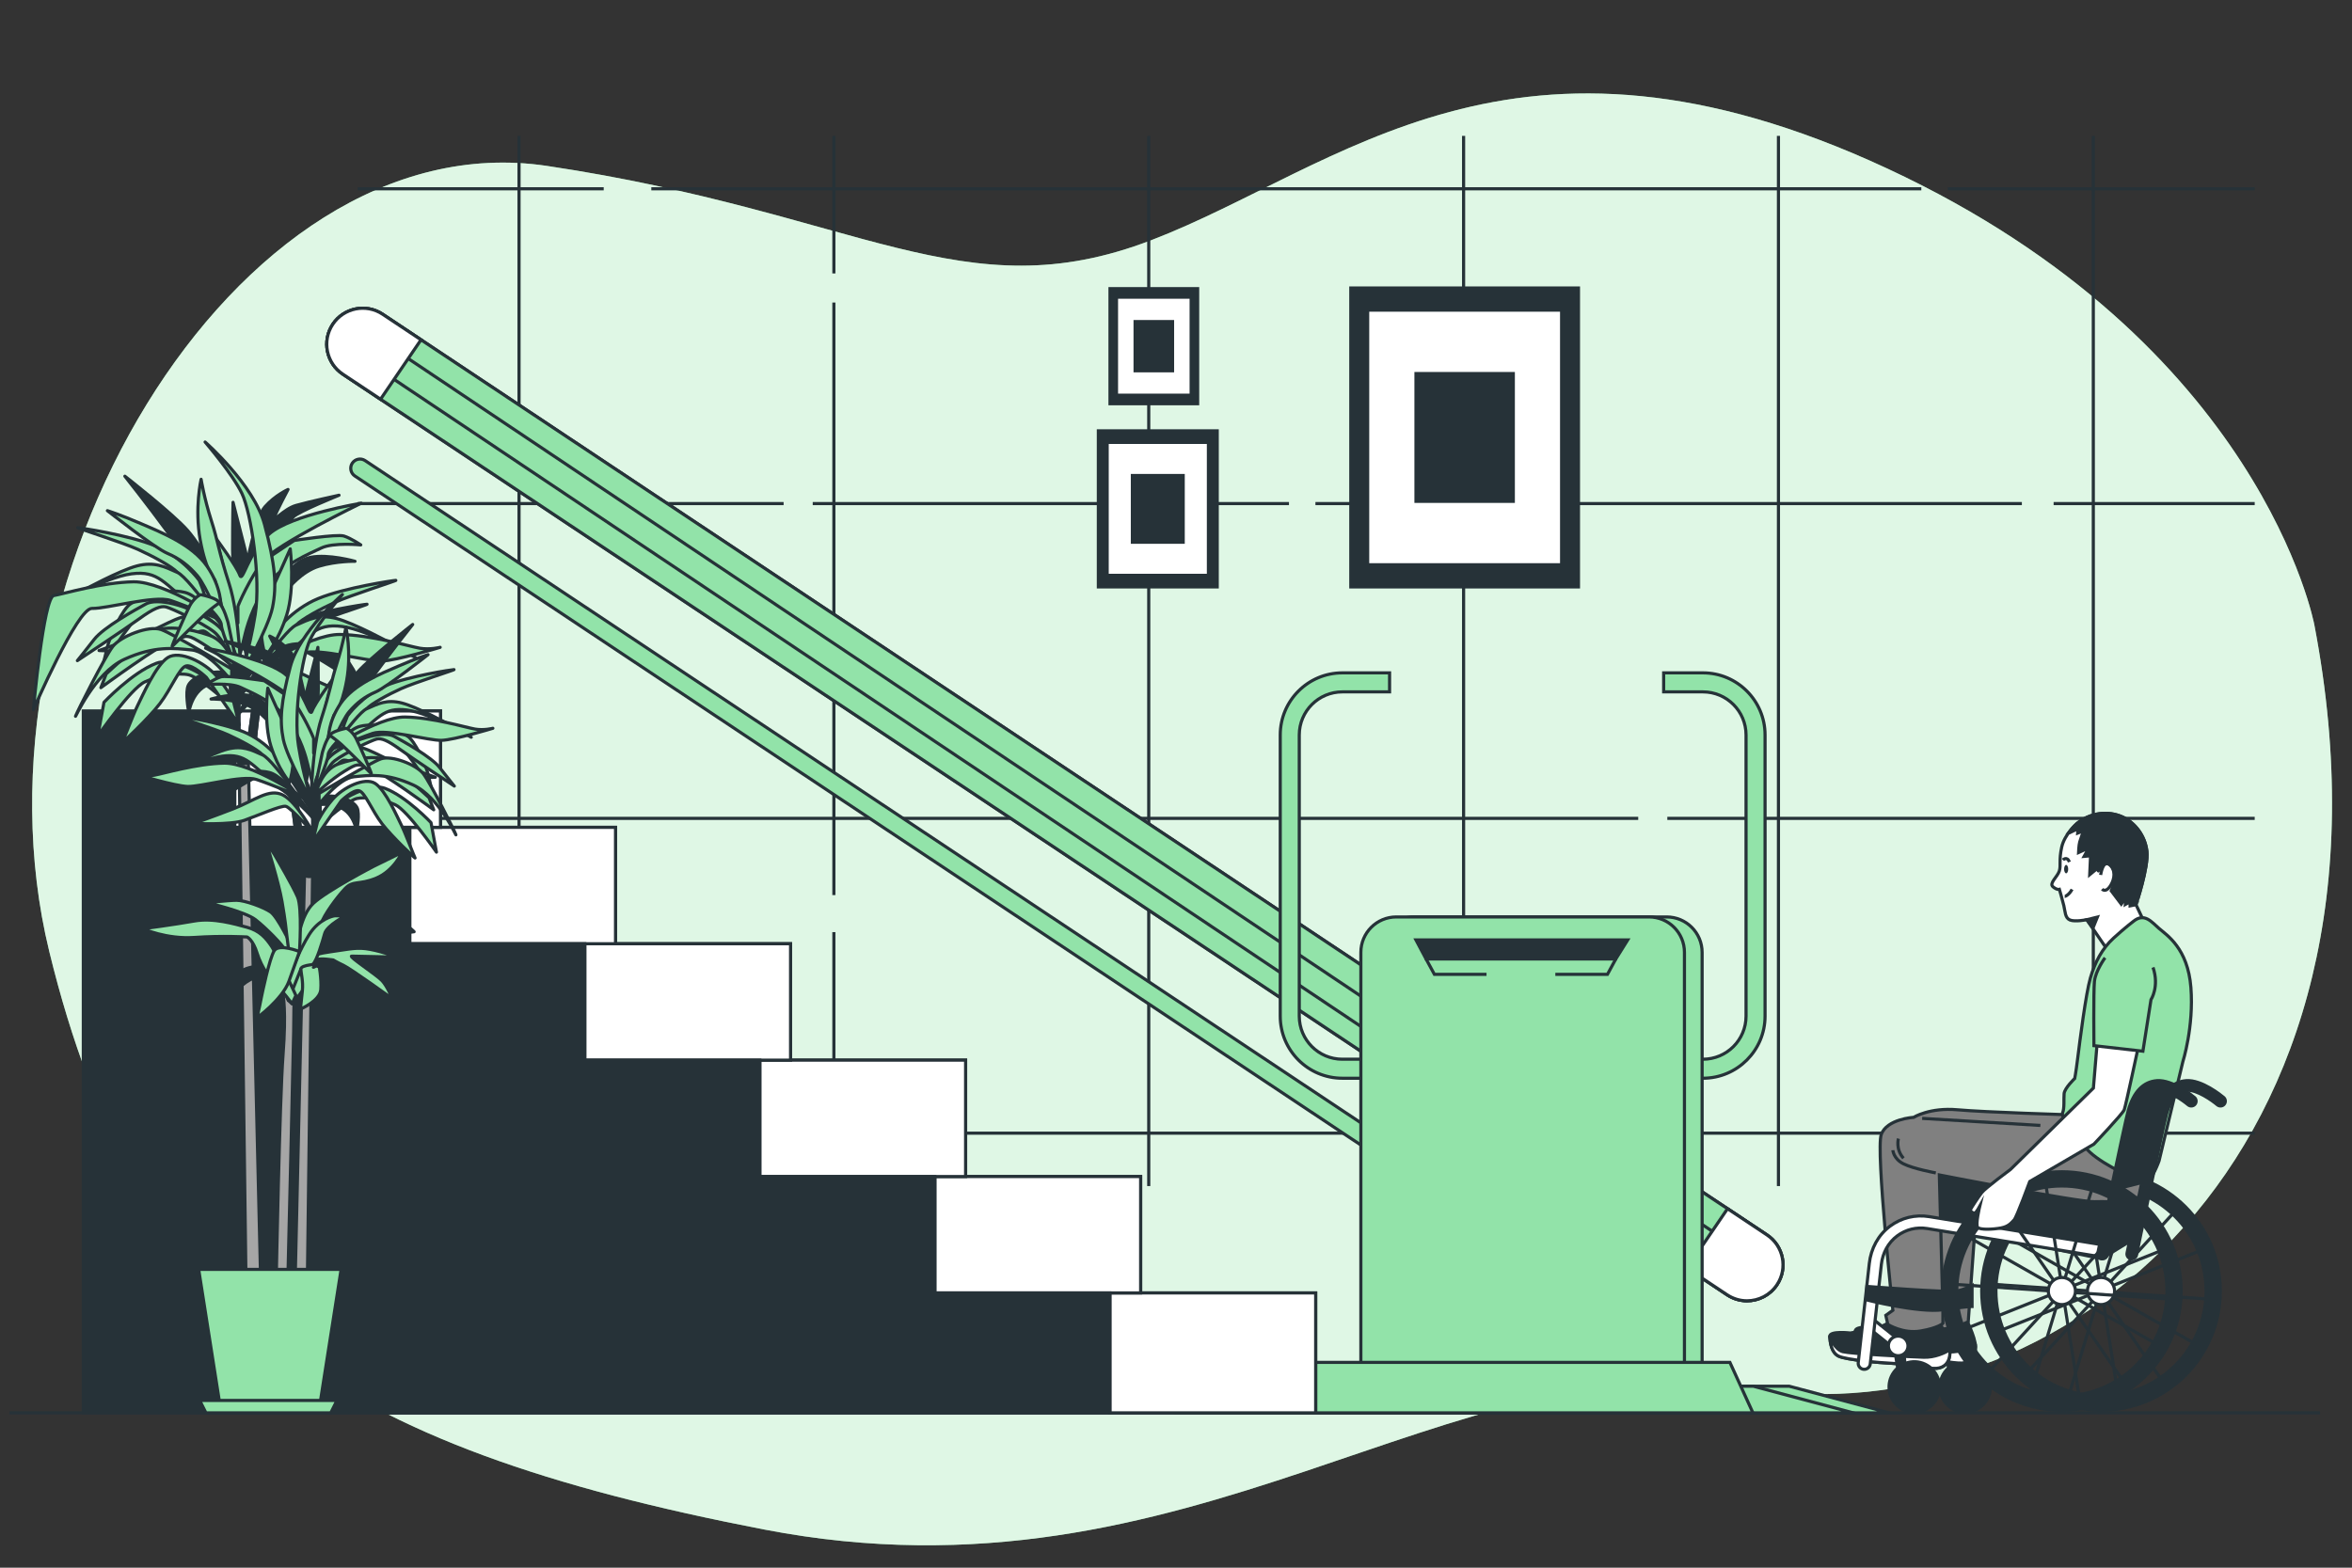 <?xml version="1.0" encoding="utf-8"?>
<!-- Generator: Adobe Illustrator 27.5.0, SVG Export Plug-In . SVG Version: 6.00 Build 0)  -->
<svg version="1.1" xmlns="http://www.w3.org/2000/svg" xmlns:xlink="http://www.w3.org/1999/xlink" x="0px" y="0px"
	 viewBox="0 0 750 500" style="enable-background:new 0 0 750 500;" xml:space="preserve">
<rect x="0" y="0" width="750" height="500" fill="#333333" stroke="none"/>
<g id="Background_Simple">
	<g>
		<path style="fill:#92E3A9;" d="M738.003,199.349c0,0-16.701-89.982-136.109-145.56C482.486-1.788,427.195,53.518,367.163,76.59
			c-60.032,23.073-92.598-8.686-192.801-23.683C74.159,37.91-12.683,186.999,15.708,303.446
			c28.391,116.448,91.017,157.91,227.961,184.375c136.944,26.465,217.941-60.87,314.804-44.991
			C655.335,458.71,770.568,369.61,738.003,199.349z"/>
		<path style="opacity:0.7;fill:#FFFFFF;" d="M738.003,199.349c0,0-16.701-89.982-136.109-145.56
			C482.486-1.788,427.195,53.518,367.163,76.59c-60.032,23.073-92.598-8.686-192.801-23.683
			C74.159,37.91-12.683,186.999,15.708,303.446c28.391,116.448,91.017,157.91,227.961,184.375
			c136.944,26.465,217.941-60.87,314.804-44.991C655.335,458.71,770.568,369.61,738.003,199.349z"/>
	</g>
</g>
<g id="Floor">
	<line style="fill:none;stroke:#263238;stroke-miterlimit:10;" x1="3.023" y1="450.618" x2="739.824" y2="450.618"/>
</g>
<g id="Wall">
	<g>
		<g>
			<line style="fill:none;stroke:#263238;stroke-miterlimit:10;" x1="165.508" y1="43.338" x2="165.508" y2="378.286"/>
			<line style="fill:none;stroke:#263238;stroke-miterlimit:10;" x1="265.909" y1="297.291" x2="265.909" y2="378.286"/>
			<line style="fill:none;stroke:#263238;stroke-miterlimit:10;" x1="265.909" y1="96.491" x2="265.909" y2="285.479"/>
			<line style="fill:none;stroke:#263238;stroke-miterlimit:10;" x1="265.909" y1="43.338" x2="265.909" y2="87.21"/>
			<line style="fill:none;stroke:#263238;stroke-miterlimit:10;" x1="366.309" y1="43.338" x2="366.309" y2="378.286"/>
			<line style="fill:none;stroke:#263238;stroke-miterlimit:10;" x1="466.709" y1="43.338" x2="466.709" y2="378.286"/>
			<line style="fill:none;stroke:#263238;stroke-miterlimit:10;" x1="567.109" y1="43.338" x2="567.109" y2="378.286"/>
			<line style="fill:none;stroke:#263238;stroke-miterlimit:10;" x1="667.509" y1="43.338" x2="667.509" y2="378.286"/>
		</g>
		<g>
			<line style="fill:none;stroke:#263238;stroke-miterlimit:10;" x1="718.974" y1="-40.188" x2="114.043" y2="-40.188"/>
			<line style="fill:none;stroke:#263238;stroke-miterlimit:10;" x1="192.507" y1="60.212" x2="114.043" y2="60.212"/>
			<line style="fill:none;stroke:#263238;stroke-miterlimit:10;" x1="612.668" y1="60.212" x2="207.693" y2="60.212"/>
			<line style="fill:none;stroke:#263238;stroke-miterlimit:10;" x1="718.974" y1="60.212" x2="621.105" y2="60.212"/>
			<line style="fill:none;stroke:#263238;stroke-miterlimit:10;" x1="249.878" y1="160.612" x2="114.043" y2="160.612"/>
			<line style="fill:none;stroke:#263238;stroke-miterlimit:10;" x1="411.025" y1="160.612" x2="259.159" y2="160.612"/>
			<line style="fill:none;stroke:#263238;stroke-miterlimit:10;" x1="644.729" y1="160.612" x2="419.461" y2="160.612"/>
			<line style="fill:none;stroke:#263238;stroke-miterlimit:10;" x1="718.974" y1="160.612" x2="654.853" y2="160.612"/>
			<line style="fill:none;stroke:#263238;stroke-miterlimit:10;" x1="522.393" y1="261.012" x2="114.043" y2="261.012"/>
			<line style="fill:none;stroke:#263238;stroke-miterlimit:10;" x1="718.974" y1="261.012" x2="531.673" y2="261.012"/>
			<line style="fill:none;stroke:#263238;stroke-miterlimit:10;" x1="718.974" y1="361.412" x2="114.043" y2="361.412"/>
		</g>
	</g>
</g>
<g id="Pictures">
	<g>
		<rect x="430.741" y="91.851" style="fill:#263238;stroke:#263238;stroke-miterlimit:10;" width="72.597" height="95.338"/>
		<rect x="436.118" y="98.912" style="fill:#FFFFFF;stroke:#263238;stroke-miterlimit:10;" width="61.842" height="81.215"/>
		<rect x="451.522" y="119.141" style="fill:#263238;stroke:#263238;stroke-miterlimit:10;" width="31.036" height="40.757"/>
	</g>
	<g>
		<rect x="350.241" y="137.41" style="fill:#263238;stroke:#263238;stroke-miterlimit:10;" width="37.904" height="49.778"/>
		<rect x="353.049" y="141.097" style="fill:#FFFFFF;stroke:#263238;stroke-miterlimit:10;" width="32.289" height="42.404"/>
		<rect x="361.091" y="151.659" style="fill:#263238;stroke:#263238;stroke-miterlimit:10;" width="16.204" height="21.28"/>
	</g>
	<g>
		<rect x="353.955" y="92.062" style="fill:#263238;stroke:#263238;stroke-miterlimit:10;" width="27.947" height="36.701"/>
		<rect x="356.025" y="94.78" style="fill:#FFFFFF;stroke:#263238;stroke-miterlimit:10;" width="23.807" height="31.264"/>
		<rect x="361.954" y="102.567" style="fill:#263238;stroke:#263238;stroke-miterlimit:10;" width="11.947" height="15.69"/>
	</g>
</g>
<g id="Wheelchair_Elevator">
	<g>
		<g>
			<g>
				<path style="fill:#92E3A9;stroke:#263238;stroke-miterlimit:10;" d="M455.353,378.844c-0.561,0-1.128-0.16-1.631-0.494
					L113.159,151.812c-1.356-0.902-1.724-2.732-0.822-4.089c0.902-1.356,2.731-1.725,4.088-0.822L456.99,373.44
					c1.356,0.901,1.724,2.732,0.822,4.088C457.244,378.382,456.307,378.844,455.353,378.844z"/>
			</g>
			<g>
				<g>
					<path style="fill:#FFFFFF;stroke:#263238;stroke-miterlimit:10;" d="M557.079,414.875c-2.183,0-4.388-0.621-6.341-1.92
						L109.315,119.327c-5.273-3.507-6.704-10.625-3.197-15.897c3.508-5.273,10.626-6.704,15.898-3.197L563.44,393.861
						c5.272,3.507,6.704,10.625,3.196,15.898C564.428,413.078,560.788,414.875,557.079,414.875z"/>
				</g>
				<g>
					<path style="fill:#92E3A9;stroke:#263238;stroke-miterlimit:10;" d="M566.636,409.756c-2.207,3.325-5.848,5.122-9.555,5.122
						c-2.188,0-4.386-0.621-6.345-1.921l-12.766-8.495L121.35,127.33l-12.04-8.007c-5.265-3.507-6.698-10.625-3.192-15.89
						c3.507-5.275,10.626-6.708,15.9-3.201l12.231,8.141L550.87,385.505l12.565,8.361
						C568.71,397.373,570.143,404.482,566.636,409.756z"/>
				</g>
				<g>
					<path style="fill:#92E3A9;stroke:#263238;stroke-miterlimit:10;" d="M546.93,398.134c-0.773,1.165-2.048,1.794-3.347,1.794
						c-0.766,0-1.536-0.217-2.222-0.673l-4.471-2.975L121.462,118.196l-4.217-2.804c-1.844-1.228-2.346-3.722-1.118-5.566
						c1.228-1.847,3.721-2.349,5.569-1.121l4.284,2.851L541.408,389.64l4.401,2.928C547.656,393.797,548.158,396.287,546.93,398.134
						z"/>
				</g>
				<path style="fill:#FFFFFF;stroke:#263238;stroke-miterlimit:10;" d="M122.019,100.231c-5.274-3.507-12.393-2.074-15.9,3.201
					c-3.507,5.265-2.073,12.384,3.192,15.89l12.04,8.007l12.9-18.958L122.019,100.231z M563.435,393.866l-12.565-8.361l-12.9,18.958
					l12.766,8.495c1.959,1.299,4.157,1.921,6.345,1.921c3.707,0,7.348-1.796,9.555-5.122
					C570.143,404.482,568.71,397.373,563.435,393.866z"/>
			</g>
		</g>
		<g>
			<g>
				<path style="fill:#92E3A9;stroke:#263238;stroke-miterlimit:10;" d="M543.035,343.894H428.046
					c-10.92,0-19.803-8.883-19.803-19.802v-89.686c0-10.919,8.883-19.802,19.803-19.802h15.057v6.064h-15.057
					c-7.576,0-13.739,6.163-13.739,13.738v89.686c0,7.575,6.163,13.738,13.739,13.738h114.989c7.575,0,13.738-6.163,13.738-13.738
					v-89.686c0-7.575-6.163-13.738-13.738-13.738h-12.532v-6.064h12.532c10.919,0,19.802,8.883,19.802,19.802v89.686
					C562.838,335.01,553.954,343.894,543.035,343.894z"/>
			</g>
			<path style="fill:#92E3A9;stroke:#263238;stroke-miterlimit:10;" d="M531.468,447.232h-80.59c-6.24,0-11.298-5.058-11.298-11.299
				V303.749c0-6.24,5.059-11.298,11.298-11.298h80.59c6.24,0,11.299,5.059,11.299,11.298v132.184
				C542.767,442.174,537.708,447.232,531.468,447.232z"/>
			<path style="fill:#92E3A9;stroke:#263238;stroke-miterlimit:10;" d="M525.836,447.232h-80.59c-6.24,0-11.299-5.058-11.299-11.299
				V303.749c0-6.24,5.059-11.298,11.299-11.298h80.59c6.24,0,11.298,5.059,11.298,11.298v132.184
				C537.134,442.174,532.076,447.232,525.836,447.232z"/>
			<g>
				<polygon style="fill:#263238;stroke:#263238;stroke-miterlimit:10;" points="515.237,305.866 454.742,305.866 451.513,299.783 
					519.035,299.783 				"/>
				<polyline style="fill:none;stroke:#263238;stroke-miterlimit:10;" points="454.742,305.866 457.401,310.763 474.02,310.763 				
					"/>
				<polyline style="fill:none;stroke:#263238;stroke-miterlimit:10;" points="515.237,305.866 512.578,310.763 495.958,310.763 
									"/>
			</g>
			<polygon style="fill:#92E3A9;stroke:#263238;stroke-miterlimit:10;" points="602.399,450.618 570.555,442.125 416.037,442.125 
				384.193,450.618 			"/>
			<polygon style="fill:#92E3A9;stroke:#263238;stroke-miterlimit:10;" points="590.972,450.618 559.128,442.125 409.66,442.125 
				377.816,450.618 			"/>
			<polygon style="fill:#92E3A9;stroke:#263238;stroke-miterlimit:10;" points="558.971,450.618 412.11,450.618 419.453,434.523 
				551.628,434.523 			"/>
		</g>
	</g>
</g>
<g id="Stairs">
	<g>
		<polygon style="fill:#FFFFFF;stroke:#263238;stroke-miterlimit:10;" points="363.724,412.369 363.724,375.246 307.909,375.246 
			307.909,338.122 252.094,338.122 252.094,300.998 196.279,300.998 196.279,263.875 140.464,263.875 140.464,226.751 
			92.19,226.751 92.19,263.875 92.19,265 92.19,300.998 92.19,302.123 92.19,338.122 92.19,339.247 92.19,375.246 92.19,376.371 
			92.19,412.369 92.19,413.494 92.19,450.618 419.539,450.618 419.539,412.369 		"/>
		<rect x="353.914" y="412.369" style="fill:#FFFFFF;stroke:#263238;stroke-miterlimit:10;" width="65.625" height="38.249"/>
		<rect x="298.099" y="375.246" style="fill:#FFFFFF;stroke:#263238;stroke-miterlimit:10;" width="65.625" height="37.124"/>
		<rect x="242.284" y="338.122" style="fill:#FFFFFF;stroke:#263238;stroke-miterlimit:10;" width="65.625" height="37.124"/>
		<rect x="186.469" y="300.998" style="fill:#FFFFFF;stroke:#263238;stroke-miterlimit:10;" width="65.625" height="37.124"/>
		<rect x="130.654" y="263.875" style="fill:#FFFFFF;stroke:#263238;stroke-miterlimit:10;" width="65.625" height="37.124"/>
		<rect x="74.839" y="226.751" style="fill:#FFFFFF;stroke:#263238;stroke-miterlimit:10;" width="65.625" height="37.124"/>
		<polygon style="fill:#263238;stroke:#263238;stroke-miterlimit:10;" points="298.099,412.369 298.099,375.246 242.284,375.246 
			242.284,338.122 186.469,338.122 186.469,300.998 130.654,300.998 130.654,263.875 74.839,263.875 74.839,226.751 26.565,226.751 
			26.565,263.875 26.565,265 26.565,300.998 26.565,302.123 26.565,338.122 26.565,339.247 26.565,375.246 26.565,376.371 
			26.565,412.369 26.565,413.494 26.565,450.618 353.914,450.618 353.914,412.369 		"/>
	</g>
</g>
<g id="Plant">
	<g>
		<g>
			<g>
				<path style="fill:#A6A6A6;stroke:#263238;stroke-linecap:round;stroke-linejoin:round;stroke-miterlimit:10;" d="
					M73.464,209.994c0,0,0,26.447,0.566,29.275c0.566,2.829,2.232,3.992,2.232,3.992l2.152,163.246l4.667,0.283l-2.829-118.87
					l-1.065-44.659c0,0,1.913,0.11,2.055-4.557c0.141-4.667,2.687-23.477,2.687-23.477l-1.839-0.566c0,0-2.828,23.335-3.394,24.043
					c-0.566,0.707-2.122-1.414-2.404-3.677c-0.283-2.263,0-25.174,0-25.174L73.464,209.994z"/>
				<path style="fill:#263238;stroke:#263238;stroke-linecap:round;stroke-linejoin:round;stroke-miterlimit:10;" d="
					M79.187,243.261c0.2-0.077,0.43-0.164,0.671-0.256c0.566-0.41,1.298-1.481,1.384-4.301c0.141-4.667,2.687-23.477,2.687-23.477
					l-1.839-0.566c0,0-2.828,23.335-3.394,24.043c-0.566,0.707-2.122-1.414-2.404-3.677c-0.283-2.263,0-25.174,0-25.174
					l-2.829,0.141c0,0,0,26.447,0.566,29.275c0.566,2.829,2.232,3.992,2.232,3.992S76.95,244.122,79.187,243.261z"/>
				<path style="fill:#263238;stroke:#263238;stroke-linecap:round;stroke-linejoin:round;stroke-miterlimit:10;" d="
					M78.284,209.546c0,0,5.374-7.496,14.001-11.031c8.627-3.536,24.184-5.799,24.75-5.799c0.566,0-14.567,4.809-19.234,6.93
					c-4.667,2.122-10.749,5.374-12.587,7.354c-1.839,1.98-10.466,15.84-10.466,15.84S75.032,217.183,78.284,209.546z"/>
				<path style="fill:#92E3A9;stroke:#263238;stroke-linecap:round;stroke-linejoin:round;stroke-miterlimit:10;" d="
					M63.543,185.139c0,0-5.374-7.496-14.001-11.031c-8.627-3.536-24.184-5.798-24.75-5.798c-0.566,0,14.567,4.809,19.234,6.93
					c4.667,2.121,10.749,5.374,12.587,7.354c1.839,1.98,10.466,15.84,10.466,15.84S66.796,192.776,63.543,185.139z"/>
				<path style="fill:#92E3A9;stroke:#263238;stroke-linecap:round;stroke-linejoin:round;stroke-miterlimit:10;" d="
					M75.423,206.212c0,0-14.708-21.78-18.81-23.618c-4.101-1.839-7.354-3.536-12.87-2.121c-5.516,1.414-16.971,7.637-19.093,8.769
					c-2.121,1.131-4.95,3.111-6.081,3.677c-1.131,0.566,14.567-8.768,23.335-9.9c8.768-1.132,10.324,3.111,19.8,10.465
					C71.18,200.837,75.423,206.212,75.423,206.212z"/>
				<path style="fill:#92E3A9;stroke:#263238;stroke-linecap:round;stroke-linejoin:round;stroke-miterlimit:10;" d="
					M75.423,206.212c0,0-9.758-15.557-16.406-17.254c-6.647-1.697-14.567,1.98-17.254,3.536c-2.687,1.556-6.647,10.324-7.496,13.718
					c-0.848,3.394-1.414,5.94-1.414,5.94s8.486-13.86,11.88-15.981c3.394-2.121,8.627-5.374,10.183-5.657
					C56.471,190.23,72.028,199.706,75.423,206.212z"/>
				<path style="fill:#92E3A9;stroke:#263238;stroke-linecap:round;stroke-linejoin:round;stroke-miterlimit:10;" d="M71.463,198.15
					c0,0-18.951-12.729-28.851-12.587c-9.9,0.141-22.204,3.819-25.457,4.384c-3.253,0.566-6.506,36.418-6.506,36.418
					s14.001-32.458,18.668-32.317c4.667,0.141,19.941-4.243,25.033-2.546C59.441,193.2,71.463,198.15,71.463,198.15z"/>
				<path style="fill:#92E3A9;stroke:#263238;stroke-linecap:round;stroke-linejoin:round;stroke-miterlimit:10;" d="M75.14,211.162
					c0,0-6.081-11.456-11.173-14.001c-5.091-2.546-10.183,1.98-18.244,5.091c-8.061,3.111-14.143,5.233-14.143,5.233
					s13.294,0.707,18.386-1.132c5.091-1.839,13.153-5.374,14.991-5.091C66.796,201.544,75.14,211.162,75.14,211.162z"/>
				<path style="fill:#263238;stroke:#263238;stroke-linecap:round;stroke-linejoin:round;stroke-miterlimit:10;" d="
					M79.545,214.944c0,0-5.374-28.992-5.374-39.6c0-10.607,0.141-15.133,0.141-15.133s3.536,13.86,3.96,15.557
					c0.424,1.697,0.424,4.526,0.424,4.526s2.546-14.991,5.799-18.668c3.253-3.677,7.354-5.516,7.354-5.516s-3.677,6.93-4.384,8.91
					c-0.707,1.98,2.97-2.687,6.93-3.819c3.96-1.131,13.718-3.253,13.718-3.253s-13.011,5.233-14.567,6.93
					c-1.556,1.697-5.374,7.92-5.657,8.627c-0.283,0.707-4.95,8.768-6.223,13.436C80.394,191.609,79.545,214.944,79.545,214.944z"/>
				<path style="fill:#92E3A9;stroke:#263238;stroke-linecap:round;stroke-linejoin:round;stroke-miterlimit:10;" d="
					M82.798,179.729l11.031-7.354c0,0,13.577-2.121,15.84-1.414c2.263,0.707,5.374,2.829,5.374,2.829s-8.768-0.848-12.587,0.99
					c-3.818,1.839-12.163,5.091-17.113,11.738c-4.95,6.647-6.788,14.001-7.354,16.406c-0.566,2.404-1.697,6.93-1.697,6.93
					s-2.546-12.304-1.556-17.254C75.726,187.649,82.798,179.729,82.798,179.729z"/>
				<path style="fill:#92E3A9;stroke:#263238;stroke-linecap:round;stroke-linejoin:round;stroke-miterlimit:10;" d="
					M68.938,171.809c0,0,6.506,8.768,7.496,11.597c0.99,2.828,2.546-7.071,9.476-13.153c6.93-6.081,29.275-9.758,29.275-9.758
					s-27.154,13.153-31.255,18.385c-4.102,5.233-8.061,14.143-8.061,14.567c0,0.424,0,5.233,0,5.233L68.938,171.809z"/>
				<path style="fill:#263238;stroke:#263238;stroke-linecap:round;stroke-linejoin:round;stroke-miterlimit:10;" d="
					M73.617,190.207c0,0-9.051-15.557-13.718-20.931c-4.667-5.374-20.083-17.395-20.083-17.395s6.364,7.92,14.567,19.093
					c8.203,11.173,21.214,27.578,21.214,27.578L73.617,190.207z"/>
				<path style="fill:#92E3A9;stroke:#263238;stroke-linecap:round;stroke-linejoin:round;stroke-miterlimit:10;" d="
					M72.332,220.601c0,0-14.708-12.021-22.487-9.051c-7.778,2.97-16.688,12.445-16.688,12.445l-1.98,10.749
					c0,0,10.466-15.133,14.991-17.254c4.526-2.121,10.89-2.97,14.001-2.263c3.111,0.707,12.304,8.486,12.729,9.476
					C73.322,225.693,72.332,220.601,72.332,220.601z"/>
				<path style="fill:#92E3A9;stroke:#263238;stroke-linecap:round;stroke-linejoin:round;stroke-miterlimit:10;" d="
					M68.514,184.962c0,0-2.829-2.546-4.667-12.728c-1.839-10.183,0.283-19.375,0.283-19.375s0.99,6.081,3.253,13.153
					c2.263,7.071,2.263,9.617,5.657,20.083c3.394,10.466,3.819,29.275,3.677,29.7C76.575,216.217,68.514,184.962,68.514,184.962z"/>
				<path style="fill:#263238;stroke:#263238;stroke-linecap:round;stroke-linejoin:round;stroke-miterlimit:10;" d="
					M91.708,187.931c0,0,4.384-5.657,10.041-7.354c5.657-1.697,11.456-1.556,11.456-1.556s-8.486-2.404-14.143-1.273
					c-5.657,1.132-10.041,7.779-12.021,14.001c-1.98,6.223-1.98,20.79-1.98,20.79S88.172,193.447,91.708,187.931z"/>
				<path style="fill:#92E3A9;stroke:#263238;stroke-linecap:round;stroke-linejoin:round;stroke-miterlimit:10;" d="
					M70.435,193.413c0,0,0.305-5.955-4.428-12.826c-4.733-6.871-14.353-10.688-21.071-13.589
					c-6.718-2.901-10.688-4.123-10.688-4.123s15.116,11.91,19.086,13.59c3.97,1.68,6.871,3.97,9.62,7.176
					c2.748,3.206,7.635,14.964,7.635,15.727C70.587,200.131,70.435,193.413,70.435,193.413z"/>
				<path style="fill:#92E3A9;stroke:#263238;stroke-linecap:round;stroke-linejoin:round;stroke-miterlimit:10;" d="
					M87.465,201.933c0,0,5.374-7.496,14.001-11.031c8.627-3.536,24.184-5.798,24.75-5.798c0.566,0-14.567,4.809-19.234,6.93
					c-4.667,2.121-10.748,5.374-12.587,7.354c-1.839,1.98-10.465,15.84-10.465,15.84S84.212,209.57,87.465,201.933z"/>
				<path style="fill:#92E3A9;stroke:#263238;stroke-linecap:round;stroke-linejoin:round;stroke-miterlimit:10;" d="
					M75.585,223.005c0,0,14.708-21.78,18.81-23.618c4.101-1.839,7.354-3.536,12.87-2.122c5.516,1.414,16.971,7.637,19.093,8.769
					c2.121,1.131,4.95,3.111,6.081,3.677c1.131,0.566-14.567-8.768-23.335-9.9c-8.769-1.131-10.324,3.111-19.8,10.466
					C79.828,217.631,75.585,223.005,75.585,223.005z"/>
				<path style="fill:#263238;stroke:#263238;stroke-linecap:round;stroke-linejoin:round;stroke-miterlimit:10;" d="
					M75.585,223.005c0,0,9.758-15.557,16.406-17.254c6.647-1.697,14.567,1.98,17.254,3.536c2.687,1.556,6.647,10.324,7.496,13.719
					c0.849,3.394,1.414,5.94,1.414,5.94s-8.486-13.86-11.88-15.981c-3.394-2.121-8.627-5.374-10.183-5.657
					C94.536,207.024,78.979,216.5,75.585,223.005z"/>
				<path style="fill:#92E3A9;stroke:#263238;stroke-linecap:round;stroke-linejoin:round;stroke-miterlimit:10;" d="
					M79.545,214.944c0,0,18.951-12.728,28.851-12.587c9.9,0.142,22.204,3.819,25.457,4.384c3.253,0.566,6.506-0.283,6.506-0.283
					s-14.001,4.243-18.668,4.384c-4.667,0.141-19.941-4.243-25.033-2.546C91.566,209.994,79.545,214.944,79.545,214.944z"/>
				<path style="fill:#92E3A9;stroke:#263238;stroke-linecap:round;stroke-linejoin:round;stroke-miterlimit:10;" d="
					M84.636,209.287c0,0-3.253-9.9,0.141-17.113c3.394-7.213,7.778-17.113,7.778-17.113s1.556,12.587-1.132,21.073
					C88.738,204.62,84.636,209.287,84.636,209.287z"/>
				<path style="fill:#92E3A9;stroke:#263238;stroke-linecap:round;stroke-linejoin:round;stroke-miterlimit:10;" d="M76.434,216.5
					c0,0,0-12.304-8.486-18.103c-8.486-5.798-17.961-7.637-21.355-5.798c-3.394,1.839-13.577,7.496-16.547,11.314
					c-2.97,3.819-5.374,6.788-5.374,6.788s14.991-9.9,19.658-13.294c4.667-3.394,6.93-4.243,8.627-3.819
					c1.697,0.424,11.456,4.95,15.274,7.92C72.049,204.478,76.434,216.5,76.434,216.5z"/>
				<path style="fill:#263238;stroke:#263238;stroke-linecap:round;stroke-linejoin:round;stroke-miterlimit:10;" d="M76.716,218.48
					c-0.142-0.424,0.283-3.677-5.516-4.101s-10.183,2.121-11.173,4.243s0,7.779,0.141,8.344c0.142,0.566,0.849-7.496,7.637-9.051
					C74.595,216.358,76.716,218.48,76.716,218.48z"/>
				<path style="fill:#92E3A9;stroke:#263238;stroke-linecap:round;stroke-linejoin:round;stroke-miterlimit:10;" d="
					M74.453,223.712c0,0-1.839-3.96-5.516-8.203c-3.677-4.243-11.597-8.203-15.415-5.799c-3.819,2.404-8.203,12.446-9.617,15.274
					c-1.414,2.829-4.667,11.456-4.95,11.88c-0.283,0.424,8.344-7.637,12.021-12.446c3.677-4.809,6.223-11.456,8.344-12.021
					c2.121-0.566,6.506,3.677,6.506,3.677l10.466,15.133L74.453,223.712z"/>
				<path style="fill:#92E3A9;stroke:#263238;stroke-linecap:round;stroke-linejoin:round;stroke-miterlimit:10;" d="
					M75.019,213.388c0,0-1.839-8.486-8.203-10.748c-6.364-2.263-14.001-3.111-16.971-1.414c-2.97,1.697-15.981,13.718-15.981,13.718
					l-1.697,4.384c0,0,19.093-14.001,23.477-15.416c4.384-1.414,4.384-1.414,9.051,1.414
					C69.362,208.156,75.019,213.388,75.019,213.388z"/>
				<path style="fill:#92E3A9;stroke:#263238;stroke-linecap:round;stroke-linejoin:round;stroke-miterlimit:10;" d="
					M73.888,213.388c0,0-18.527-11.173-22.487-12.587c-3.96-1.414-12.87,2.121-15.416,5.374
					c-2.546,3.253-11.456,20.931-11.88,22.204c-0.424,1.273,5.94-13.718,15.557-18.103c9.617-4.384,15.84-3.536,21.497-2.97
					c5.657,0.566,12.728,10.041,12.728,10.041V213.388z"/>
				<path style="fill:#92E3A9;stroke:#263238;stroke-linecap:round;stroke-linejoin:round;stroke-miterlimit:10;" d="
					M75.868,227.955c0,0,6.081-11.456,11.173-14.001c5.091-2.546,10.183,1.98,18.244,5.091c8.061,3.111,14.143,5.233,14.143,5.233
					s-13.294,0.707-18.385-1.131c-5.091-1.839-13.153-5.374-14.991-5.091C84.212,218.338,75.868,227.955,75.868,227.955z"/>
				<path style="fill:#92E3A9;stroke:#263238;stroke-linecap:round;stroke-linejoin:round;stroke-miterlimit:10;" d="M76.434,216.5
					c0,0,3.111-8.91,4.95-20.507c1.839-11.597-1.273-32.387-4.243-38.609c-2.97-6.223-11.738-16.406-11.738-16.406
					s15.557,13.577,18.951,26.305c3.394,12.729,3.96,19.517,2.546,26.447S76.434,216.5,76.434,216.5z"/>
				<g>
					<path style="fill:#92E3A9;stroke:#263238;stroke-linecap:round;stroke-linejoin:round;stroke-miterlimit:10;" d="
						M72.725,198.605c0,0-1.374-5.191-2.901-6.26c-1.527-1.069-4.581,0.153-4.581,0.153s5.344,4.733,5.344,6.871
						c0,2.138,5.429,15.009,5.429,15.009L72.725,198.605z"/>
					<path style="fill:#92E3A9;stroke:#263238;stroke-linecap:round;stroke-linejoin:round;stroke-miterlimit:10;" d="
						M69.824,192.344c0,0-2.29,1.602-4.078,3.22c-1.788,1.617-10.301,10.045-10.811,10.556c-0.511,0.511,4.427-10.726,5.533-12.855
						c1.107-2.128,3.065-3.661,3.661-3.575C64.724,189.775,69.986,190.997,69.824,192.344z"/>
				</g>
			</g>
			<g>
				<path style="fill:#A6A6A6;stroke:#263238;stroke-linecap:round;stroke-linejoin:round;stroke-miterlimit:10;" d="
					M102.118,250.094c0,0,0,23.175-0.496,25.654c-0.496,2.478-1.956,3.498-1.956,3.498L97.78,426.838l-4.09,0.248l2.479-108.705
					l0.933-39.135c0,0-1.677,0.096-1.801-3.994c-0.124-4.09-2.355-20.573-2.355-20.573l1.611-0.496c0,0,2.479,20.449,2.974,21.068
					c0.496,0.62,1.859-1.239,2.107-3.222c0.248-1.983,0-22.06,0-22.06L102.118,250.094z"/>
				<path style="fill:#263238;stroke:#263238;stroke-linecap:round;stroke-linejoin:round;stroke-miterlimit:10;" d="
					M97.102,279.246c-0.175-0.067-0.377-0.144-0.588-0.224c-0.496-0.359-1.137-1.298-1.212-3.769
					c-0.124-4.09-2.355-20.573-2.355-20.573l1.611-0.496c0,0,2.479,20.449,2.974,21.068c0.496,0.62,1.859-1.239,2.107-3.222
					c0.248-1.983,0-22.06,0-22.06l2.479,0.124c0,0,0,23.175-0.496,25.654c-0.496,2.478-1.956,3.498-1.956,3.498
					S99.063,280,97.102,279.246z"/>
				<path style="fill:#263238;stroke:#263238;stroke-linecap:round;stroke-linejoin:round;stroke-miterlimit:10;" d="
					M97.893,249.702c0,0-4.71-6.568-12.269-9.667c-7.56-3.098-21.192-5.081-21.688-5.081s12.765,4.214,16.855,6.073
					c4.09,1.859,9.419,4.709,11.03,6.444c1.611,1.735,9.171,13.88,9.171,13.88S100.744,256.394,97.893,249.702z"/>
				<path style="fill:#92E3A9;stroke:#263238;stroke-linecap:round;stroke-linejoin:round;stroke-miterlimit:10;" d="
					M110.811,228.314c0,0,4.709-6.568,12.269-9.667c7.56-3.098,21.192-5.081,21.688-5.081c0.496,0-12.765,4.214-16.855,6.073
					c-4.09,1.859-9.419,4.709-11.03,6.445c-1.611,1.735-9.171,13.88-9.171,13.88S107.961,235.007,110.811,228.314z"/>
				<path style="fill:#92E3A9;stroke:#263238;stroke-linecap:round;stroke-linejoin:round;stroke-miterlimit:10;" d="
					M100.401,246.78c0,0,12.889-19.085,16.483-20.697c3.594-1.611,6.445-3.098,11.278-1.859c4.833,1.239,14.872,6.692,16.731,7.684
					c1.859,0.991,4.338,2.726,5.329,3.222c0.991,0.496-12.765-7.684-20.449-8.675c-7.684-0.991-9.047,2.727-17.35,9.171
					S100.401,246.78,100.401,246.78z"/>
				<path style="fill:#92E3A9;stroke:#263238;stroke-linecap:round;stroke-linejoin:round;stroke-miterlimit:10;" d="
					M100.401,246.78c0,0,8.551-13.632,14.376-15.12c5.825-1.487,12.765,1.735,15.12,3.098c2.355,1.363,5.825,9.047,6.568,12.021
					c0.744,2.974,1.239,5.205,1.239,5.205s-7.436-12.145-10.41-14.004c-2.974-1.859-7.56-4.709-8.923-4.957
					C117.008,232.776,103.375,241.079,100.401,246.78z"/>
				<path style="fill:#92E3A9;stroke:#263238;stroke-linecap:round;stroke-linejoin:round;stroke-miterlimit:10;" d="
					M103.871,239.716c0,0,16.607-11.154,25.282-11.03c8.675,0.124,19.457,3.346,22.308,3.842s5.701-0.248,5.701-0.248
					s-12.269,3.718-16.359,3.842c-4.09,0.124-17.474-3.718-21.936-2.231C114.405,235.378,103.871,239.716,103.871,239.716z"/>
				<path style="fill:#92E3A9;stroke:#263238;stroke-linecap:round;stroke-linejoin:round;stroke-miterlimit:10;" d="
					M100.649,251.118c0,0,5.329-10.038,9.791-12.269s8.923,1.735,15.987,4.462c7.064,2.727,12.393,4.585,12.393,4.585
					s-11.65,0.62-16.111-0.991c-4.462-1.611-11.526-4.709-13.137-4.462C107.961,242.69,100.649,251.118,100.649,251.118z"/>
				<path style="fill:#263238;stroke:#263238;stroke-linecap:round;stroke-linejoin:round;stroke-miterlimit:10;" d="
					M96.788,254.432c0,0,4.709-25.406,4.709-34.701c0-9.295-0.124-13.261-0.124-13.261s-3.098,12.145-3.47,13.632
					c-0.372,1.487-0.372,3.966-0.372,3.966s-2.231-13.137-5.081-16.359c-2.85-3.222-6.444-4.833-6.444-4.833
					s3.222,6.073,3.842,7.808c0.62,1.735-2.603-2.355-6.073-3.346c-3.47-0.991-12.021-2.85-12.021-2.85s11.402,4.585,12.765,6.073
					c1.363,1.487,4.709,6.94,4.957,7.56c0.248,0.62,4.338,7.684,5.453,11.774C96.045,233.983,96.788,254.432,96.788,254.432z"/>
				<path style="fill:#92E3A9;stroke:#263238;stroke-linecap:round;stroke-linejoin:round;stroke-miterlimit:10;" d="
					M93.938,223.573l-9.667-6.445c0,0-11.897-1.859-13.88-1.239c-1.983,0.62-4.709,2.479-4.709,2.479s7.684-0.744,11.03,0.867
					c3.346,1.611,10.658,4.462,14.996,10.286c4.338,5.825,5.949,12.269,6.444,14.376c0.496,2.107,1.487,6.073,1.487,6.073
					s2.231-10.782,1.363-15.12S93.938,223.573,93.938,223.573z"/>
				<path style="fill:#92E3A9;stroke:#263238;stroke-linecap:round;stroke-linejoin:round;stroke-miterlimit:10;" d="
					M106.083,216.633c0,0-5.701,7.684-6.568,10.162c-0.868,2.479-2.231-6.197-8.303-11.526c-6.073-5.329-25.654-8.551-25.654-8.551
					s23.795,11.526,27.389,16.111c3.594,4.585,7.064,12.393,7.064,12.765s0,4.585,0,4.585L106.083,216.633z"/>
				<path style="fill:#263238;stroke:#263238;stroke-linecap:round;stroke-linejoin:round;stroke-miterlimit:10;" d="
					M101.983,232.755c0,0,7.932-13.633,12.021-18.342c4.09-4.709,17.598-15.244,17.598-15.244s-5.577,6.94-12.765,16.731
					c-7.188,9.791-18.59,24.167-18.59,24.167L101.983,232.755z"/>
				<path style="fill:#92E3A9;stroke:#263238;stroke-linecap:round;stroke-linejoin:round;stroke-miterlimit:10;" d="
					M103.109,259.389c0,0,12.889-10.534,19.705-7.932c6.816,2.603,14.624,10.906,14.624,10.906l1.735,9.419
					c0,0-9.171-13.261-13.137-15.12c-3.966-1.859-9.543-2.603-12.269-1.983c-2.726,0.62-10.782,7.436-11.154,8.303
					C102.242,263.851,103.109,259.389,103.109,259.389z"/>
				<path style="fill:#92E3A9;stroke:#263238;stroke-linecap:round;stroke-linejoin:round;stroke-miterlimit:10;" d="
					M106.455,228.159c0,0,2.479-2.231,4.09-11.154c1.611-8.923-0.248-16.979-0.248-16.979s-0.868,5.329-2.85,11.526
					c-1.983,6.197-1.983,8.427-4.957,17.598c-2.974,9.171-3.346,25.654-3.222,26.026
					C99.391,255.548,106.455,228.159,106.455,228.159z"/>
				<path style="fill:#263238;stroke:#263238;stroke-linecap:round;stroke-linejoin:round;stroke-miterlimit:10;" d="M86.13,230.761
					c0,0-3.842-4.957-8.799-6.445c-4.957-1.487-10.038-1.363-10.038-1.363s7.436-2.107,12.393-1.115
					c4.957,0.992,8.799,6.816,10.534,12.269c1.735,5.453,1.735,18.218,1.735,18.218S89.229,235.594,86.13,230.761z"/>
				<path style="fill:#92E3A9;stroke:#263238;stroke-linecap:round;stroke-linejoin:round;stroke-miterlimit:10;" d="
					M104.772,235.565c0,0-0.268-5.218,3.88-11.239c4.148-6.021,12.577-9.366,18.465-11.908c5.887-2.542,9.366-3.613,9.366-3.613
					s-13.246,10.436-16.725,11.908c-3.479,1.472-6.021,3.479-8.429,6.289c-2.408,2.81-6.69,13.113-6.69,13.782
					C104.638,241.452,104.772,235.565,104.772,235.565z"/>
				<path style="fill:#92E3A9;stroke:#263238;stroke-linecap:round;stroke-linejoin:round;stroke-miterlimit:10;" d="M89.848,243.03
					c0,0-4.709-6.568-12.269-9.667c-7.56-3.098-21.192-5.081-21.688-5.081c-0.496,0,12.765,4.214,16.855,6.073
					c4.09,1.859,9.419,4.709,11.03,6.444c1.611,1.735,9.171,13.88,9.171,13.88S92.699,249.723,89.848,243.03z"/>
				<path style="fill:#92E3A9;stroke:#263238;stroke-linecap:round;stroke-linejoin:round;stroke-miterlimit:10;" d="
					M100.259,261.496c0,0-12.889-19.085-16.483-20.697c-3.594-1.611-6.444-3.098-11.278-1.859
					c-4.833,1.239-14.872,6.692-16.731,7.684c-1.859,0.992-4.338,2.727-5.329,3.222c-0.991,0.496,12.765-7.684,20.449-8.675
					c7.684-0.992,9.047,2.726,17.35,9.171C96.541,256.787,100.259,261.496,100.259,261.496z"/>
				<path style="fill:#263238;stroke:#263238;stroke-linecap:round;stroke-linejoin:round;stroke-miterlimit:10;" d="
					M100.259,261.496c0,0-8.551-13.632-14.376-15.12c-5.825-1.487-12.765,1.735-15.12,3.098c-2.355,1.363-5.825,9.047-6.568,12.021
					c-0.744,2.974-1.239,5.205-1.239,5.205s7.436-12.145,10.41-14.004c2.974-1.859,7.56-4.71,8.923-4.957
					C83.652,247.492,97.284,255.795,100.259,261.496z"/>
				<path style="fill:#92E3A9;stroke:#263238;stroke-linecap:round;stroke-linejoin:round;stroke-miterlimit:10;" d="
					M96.788,254.432c0,0-16.607-11.154-25.282-11.03c-8.675,0.124-19.457,3.346-22.308,3.842c-2.85,0.496-5.701-0.248-5.701-0.248
					s12.269,3.718,16.359,3.842c4.09,0.124,17.474-3.718,21.936-2.231C86.254,250.094,96.788,254.432,96.788,254.432z"/>
				<path style="fill:#92E3A9;stroke:#263238;stroke-linecap:round;stroke-linejoin:round;stroke-miterlimit:10;" d="
					M92.327,249.475c0,0,2.85-8.675-0.124-14.996c-2.974-6.321-6.816-14.996-6.816-14.996s-1.363,11.03,0.991,18.466
					C88.733,245.385,92.327,249.475,92.327,249.475z"/>
				<path style="fill:#92E3A9;stroke:#263238;stroke-linecap:round;stroke-linejoin:round;stroke-miterlimit:10;" d="
					M99.515,255.795c0,0,0-10.782,7.436-15.863c7.436-5.081,15.739-6.692,18.714-5.081c2.974,1.611,11.897,6.568,14.5,9.915
					c2.603,3.346,4.709,5.949,4.709,5.949s-13.137-8.675-17.226-11.65c-4.09-2.974-6.073-3.718-7.56-3.346
					c-1.487,0.372-10.038,4.338-13.384,6.94C103.357,245.261,99.515,255.795,99.515,255.795z"/>
				<path style="fill:#263238;stroke:#263238;stroke-linecap:round;stroke-linejoin:round;stroke-miterlimit:10;" d="M99.267,257.53
					c0.124-0.372-0.248-3.222,4.833-3.594c5.081-0.372,8.923,1.859,9.791,3.718c0.868,1.859,0,6.816-0.124,7.312
					c-0.124,0.496-0.744-6.568-6.692-7.932C101.126,255.671,99.267,257.53,99.267,257.53z"/>
				<path style="fill:#92E3A9;stroke:#263238;stroke-linecap:round;stroke-linejoin:round;stroke-miterlimit:10;" d="
					M101.25,262.116c0,0,1.611-3.47,4.833-7.188c3.222-3.718,10.162-7.188,13.509-5.081c3.346,2.107,7.188,10.906,8.427,13.385
					c1.239,2.479,4.09,10.038,4.338,10.41c0.248,0.372-7.312-6.692-10.534-10.906c-3.222-4.214-5.453-10.038-7.312-10.534
					c-1.859-0.496-5.701,3.222-5.701,3.222l-9.171,13.261L101.25,262.116z"/>
				<path style="fill:#92E3A9;stroke:#263238;stroke-linecap:round;stroke-linejoin:round;stroke-miterlimit:10;" d="
					M100.754,253.069c0,0,1.611-7.436,7.188-9.419c5.577-1.983,12.269-2.726,14.872-1.239c2.603,1.487,14.004,12.021,14.004,12.021
					l1.487,3.842c0,0-16.731-12.269-20.573-13.508c-3.842-1.239-3.842-1.239-7.932,1.239
					C105.712,248.483,100.754,253.069,100.754,253.069z"/>
				<path style="fill:#92E3A9;stroke:#263238;stroke-linecap:round;stroke-linejoin:round;stroke-miterlimit:10;" d="
					M101.746,253.069c0,0,16.235-9.791,19.705-11.03c3.47-1.239,11.278,1.859,13.508,4.709c2.231,2.85,10.038,18.342,10.41,19.457
					c0.372,1.115-5.205-12.021-13.633-15.863c-8.427-3.842-13.88-3.098-18.838-2.602c-4.957,0.496-11.154,8.799-11.154,8.799
					V253.069z"/>
				<path style="fill:#92E3A9;stroke:#263238;stroke-linecap:round;stroke-linejoin:round;stroke-miterlimit:10;" d="
					M100.011,265.834c0,0-5.329-10.038-9.791-12.269c-4.462-2.231-8.923,1.735-15.987,4.461c-7.064,2.727-12.393,4.586-12.393,4.586
					s11.65,0.62,16.111-0.992c4.462-1.611,11.526-4.709,13.137-4.461S100.011,265.834,100.011,265.834z"/>
				<path style="fill:#92E3A9;stroke:#263238;stroke-linecap:round;stroke-linejoin:round;stroke-miterlimit:10;" d="
					M99.515,255.795c0,0-2.727-7.808-4.338-17.97c-1.611-10.162,1.115-28.38,3.718-33.833c2.603-5.453,10.286-14.376,10.286-14.376
					s-13.632,11.897-16.607,23.051c-2.974,11.154-3.47,17.103-2.231,23.175C91.583,241.915,99.515,255.795,99.515,255.795z"/>
				<g>
					<path style="fill:#92E3A9;stroke:#263238;stroke-linecap:round;stroke-linejoin:round;stroke-miterlimit:10;" d="
						M102.765,240.114c0,0,1.204-4.549,2.542-5.486c1.338-0.937,4.014,0.134,4.014,0.134s-4.683,4.148-4.683,6.021
						c0,1.873-4.757,13.152-4.757,13.152L102.765,240.114z"/>
					<path style="fill:#92E3A9;stroke:#263238;stroke-linecap:round;stroke-linejoin:round;stroke-miterlimit:10;" d="
						M105.307,234.628c0,0,2.007,1.404,3.574,2.822c1.566,1.417,9.026,8.803,9.474,9.25s-3.879-9.399-4.849-11.264
						c-0.97-1.865-2.686-3.208-3.208-3.133C109.776,232.377,105.165,233.448,105.307,234.628z"/>
				</g>
			</g>
			<g>
				<path style="fill:#263238;stroke:#263238;stroke-linecap:round;stroke-linejoin:round;stroke-miterlimit:10;" d="
					M101.512,300.251c0,0,11.415-4.165,18.356-6.479c6.941-2.314,12.186,3.394,12.186,3.394s-8.638,1.234-11.723,1.388
					c-3.085,0.154-7.713,0.309-10.489,1.388c-2.777,1.08,5.553,0.926,8.33,3.702c2.777,2.776,8.638,9.872,9.564,12.032
					c0.926,2.159-9.409-10.181-16.659-12.032c-7.25-1.851-12.957,2.005-12.957,2.005L101.512,300.251z"/>
				<path style="fill:#A6A6A6;stroke:#263238;stroke-linecap:round;stroke-linejoin:round;stroke-miterlimit:10;" d="
					M90.252,317.219c0,0,1.08,5.09,0,19.282c-1.08,14.191-2.16,71.099-2.16,71.099l3.702,0.463c0,0,1.851-76.498,1.851-79.121
					c0-2.622,0.154-12.032,0.154-12.032L90.252,317.219z"/>
				<path style="fill:#92E3A9;stroke:#263238;stroke-linecap:round;stroke-linejoin:round;stroke-miterlimit:10;" d="
					M93.183,302.257c-0.287-0.627-4.628-9.872-6.941-11.415c-2.314-1.543-8.175-3.702-10.798-3.702c-2.622,0-9.41,0.771-9.41,0.771
					s12.032,2.777,15.425,5.399c3.394,2.622,9.255,8.638,9.41,9.718c0.154,1.08,1.388,3.548,1.388,3.548
					S94.879,305.959,93.183,302.257z"/>
				<path style="fill:#263238;stroke:#263238;stroke-linecap:round;stroke-linejoin:round;stroke-miterlimit:10;" d="
					M89.789,308.272c0,0-9.255-1.08-12.649,1.388c-3.394,2.468-9.41,9.409-9.41,13.111c0,3.702,0.309,12.186,0.309,11.415
					c0-0.771,1.697-12.803,5.553-16.505c3.856-3.702,5.553-5.862,10.643-6.479c5.09-0.617,5.09-0.617,5.09-0.617l5.245,2.776
					L89.789,308.272z"/>
				<path style="fill:#92E3A9;stroke:#263238;stroke-linecap:round;stroke-linejoin:round;stroke-miterlimit:10;" d="M96.874,306.03
					c0,0,1.851-1.543,8.484-2.468c6.633-0.926,8.484-1.542,12.649-0.771c4.165,0.771,8.638,2.468,8.638,2.468
					s-13.266-0.309-14.5-0.309c-1.234,0,8.021,6.016,9.718,7.867c1.697,1.851,3.239,5.707,3.239,5.707s-13.266-9.564-15.58-10.644
					c-2.314-1.08-3.239-1.697-3.239-1.697s-3.702-0.617-5.245-0.154c-1.542,0.463-2.776,0.926-3.239,1.08
					c-0.463,0.154-2.16,0.617-2.16,0.617L96.874,306.03z"/>
				<path style="fill:#92E3A9;stroke:#263238;stroke-linecap:round;stroke-linejoin:round;stroke-miterlimit:10;" d="
					M94.879,301.023c0,0,0.771-8.947,5.09-12.957c4.319-4.011,19.127-11.723,19.127-11.723l9.101-4.473c0,0-2.622,5.862-8.175,8.175
					c-5.553,2.314-7.404,0.617-10.026,3.394c-2.622,2.776-6.787,8.484-7.558,11.106c-0.771,2.622-5.862,9.872-6.17,11.569
					C95.959,307.81,94.879,301.023,94.879,301.023z"/>
				<path style="fill:#92E3A9;stroke:#263238;stroke-linecap:round;stroke-linejoin:round;stroke-miterlimit:10;" d="
					M95.496,303.491c0,0,0.926-13.883-0.617-17.431c-1.543-3.548-6.324-11.723-7.404-13.574c-1.08-1.851-2.468-3.394-2.468-3.394
					s3.856,12.186,4.936,18.51c1.08,6.324,1.234,8.33,1.542,10.952c0.309,2.622,0.617,4.936,0.617,4.936H95.496z"/>
				<path style="fill:#92E3A9;stroke:#263238;stroke-linecap:round;stroke-linejoin:round;stroke-miterlimit:10;" d="
					M93.491,308.581c0,0,2.005-5.553,5.09-10.489s7.558-6.016,8.33-6.016c0.771,0,3.394,0,3.394,0s-6.016,2.931-6.787,5.707
					c-0.771,2.777-2.468,8.484-3.702,9.718c-1.234,1.234-4.319,7.713-5.09,9.255c-0.771,1.542-2.777,2.314-2.777,2.314
					S89.172,314.905,93.491,308.581z"/>
				<path style="fill:#92E3A9;stroke:#263238;stroke-linecap:round;stroke-linejoin:round;stroke-miterlimit:10;" d="
					M95.959,309.044l-4.011,10.026l1.234,1.08c0,0,1.851-2.16,3.239-4.165c1.388-2.005,2.468-3.548,2.468-4.473
					C98.89,310.586,95.959,309.044,95.959,309.044z"/>
				<path style="fill:#92E3A9;stroke:#263238;stroke-linecap:round;stroke-linejoin:round;stroke-miterlimit:10;" d="
					M94.359,317.502c0,0-5.862-12.803-7.713-15.579c-1.851-2.777-3.856-5.09-7.867-6.17c-4.011-1.08-10.798-3.085-16.814-2.005
					c-6.016,1.08-16.351,2.468-16.351,2.468s7.404,3.393,16.351,2.776c8.947-0.617,16.814-0.154,16.814-0.154
					s1.851,0.771,3.239,5.245c1.388,4.473,4.319,8.484,6.17,10.181c1.851,1.697,4.936,5.862,4.936,5.862L94.359,317.502z"/>
				<path style="fill:#92E3A9;stroke:#263238;stroke-linecap:round;stroke-linejoin:round;stroke-miterlimit:10;" d="
					M95.496,303.491c0,0-6.479-2.622-8.021-0.309c-1.542,2.314-4.011,14.345-4.011,14.345s-1.234,6.324-1.543,6.941
					c-0.308,0.617,8.175-5.862,10.181-11.415C94.108,307.501,95.496,303.491,95.496,303.491z"/>
				<path style="fill:#92E3A9;stroke:#263238;stroke-linecap:round;stroke-linejoin:round;stroke-miterlimit:10;" d="
					M101.666,307.501c0,0-5.707,0.154-5.707,1.543c0,1.388,0.771,3.856,0.463,6.941c-0.308,3.085-0.617,5.862-0.617,5.862
					s6.17-2.622,6.479-6.17C102.592,312.129,101.666,307.501,101.666,307.501z"/>
				<path style="fill:#263238;stroke:#263238;stroke-linecap:round;stroke-linejoin:round;stroke-miterlimit:10;" d="
					M104.415,307.49c0,0,5.862,4.011,7.867,7.713c2.005,3.702,3.548,11.415,3.548,11.415s-4.011-7.713-7.096-11.878
					c-3.085-4.165-7.713-7.558-8.638-6.479S102.255,306.564,104.415,307.49z"/>
			</g>
		</g>
		<g>
			<polygon style="fill:#92E3A9;stroke:#263238;stroke-miterlimit:10;" points="101.96,448.314 70.165,448.314 63.352,404.868 
				108.773,404.868 			"/>
			<polygon style="fill:#92E3A9;stroke:#263238;stroke-miterlimit:10;" points="105.467,450.618 65.671,450.618 63.681,446.668 
				107.456,446.668 			"/>
		</g>
	</g>
</g>
<g id="Character">
	<g>
		<g>
			<g>
				<line style="fill:none;stroke:#263238;stroke-miterlimit:10;" x1="694.161" y1="385.686" x2="644.759" y2="439.603"/>
				<line style="fill:none;stroke:#263238;stroke-miterlimit:10;" x1="664.662" y1="376.587" x2="676.014" y2="448.827"/>
				<line style="fill:none;stroke:#263238;stroke-miterlimit:10;" x1="639.156" y1="393.978" x2="702.714" y2="430.143"/>
				<line style="fill:none;stroke:#263238;stroke-miterlimit:10;" x1="636.85" y1="424.761" x2="704.753" y2="397.618"/>
				<line style="fill:none;stroke:#263238;stroke-miterlimit:10;" x1="659.48" y1="445.758" x2="680.595" y2="375.746"/>
				<line style="fill:none;stroke:#263238;stroke-miterlimit:10;" x1="690.005" y1="441.156" x2="648.433" y2="380.996"/>
				<line style="fill:none;stroke:#263238;stroke-miterlimit:10;" x1="705.439" y1="414.422" x2="632.484" y2="409.414"/>
			</g>
			<g>
				<path style="fill:#263238;stroke:#263238;stroke-miterlimit:10;" d="M669.965,373.724c-21.009,0-38.04,17.031-38.04,38.04
					c0,21.009,17.031,38.04,38.04,38.04c21.009,0,38.04-17.031,38.04-38.04C708.005,390.755,690.974,373.724,669.965,373.724z
					 M669.965,445.272c-18.506,0-33.509-15.002-33.509-33.509c0-18.506,15.002-33.509,33.509-33.509
					c18.506,0,33.509,15.002,33.509,33.509C703.473,430.27,688.471,445.272,669.965,445.272z"/>
				<circle style="fill:#FFFFFF;stroke:#263238;stroke-miterlimit:10;" cx="669.965" cy="411.764" r="4.326"/>
			</g>
		</g>
		<g>
			
				<ellipse transform="matrix(0.987 -0.16 0.16 0.987 -62.663 105.811)" style="fill:#263238;stroke:#263238;stroke-miterlimit:10;" cx="626.638" cy="442.564" rx="8.053" ry="8.054"/>
			<path style="fill:#263238;stroke:#263238;stroke-miterlimit:10;" d="M620.544,430.471c0,0,0.197,3.616,1.25,7.654
				s3.511,6.671,4.916,6.145c1.404-0.527,0.175-1.229-0.878-3.16c-1.053-1.931-2.458-4.564-2.458-10.885L620.544,430.471z"/>
		</g>
		<g>
			<path style="fill:#FFFFFF;stroke:#263238;stroke-miterlimit:10;" d="M662.33,262.616c0,0-3.993,3.387-4.912,7.614
				c-0.919,4.227-0.184,5.697-0.735,7.535c-0.551,1.838-3.343,3.946-2.056,5.049c1.286,1.103,2.067,0.845,2.067,0.845
				s0.939,3.194,1.409,5.167c0.47,1.973,0.376,3.946,1.973,4.603c1.597,0.658,5.355-0.094,5.355-0.094l6.294,9.206l11.931-8.643
				l-2.536-5.355c0,0,4.039-11.931,3.476-17.004c-0.564-5.073-3.852-9.018-7.422-10.803
				C673.603,258.952,667.685,258.388,662.33,262.616z"/>
			<path style="fill:#263238;stroke:#263238;stroke-miterlimit:10;" d="M684.595,271.54c-0.564-5.073-3.852-9.019-7.422-10.803
				c-3.57-1.785-9.488-2.349-14.843,1.879c0,0-1.387,1.183-2.714,3.015l0.272-0.009l2.724-1.315l-0.094,1.409l1.879-0.751
				c0,0-0.939,2.63-1.221,3.57c-0.282,0.939-0.376,3.382-0.376,3.382l3.288-1.503l-1.503,2.724l2.067-0.188
				c0,0-0.094,1.033-0.094,1.691s-0.188,4.321-0.188,4.321l3.194-2.63c0,0-0.376,0.939-0.47,1.409
				c-0.094,0.47,1.503-2.912,3.288-2.161c1.785,0.751,2.255,4.039,1.973,5.261c-0.282,1.221-1.127,3.288-1.127,3.288l3.194,4.228
				l0.658-0.939l0.845-0.752l-0.188,1.785l1.503-0.845v1.315l1.879-0.376C681.119,288.544,685.158,276.613,684.595,271.54z"/>
			<path style="fill:none;stroke:#263238;stroke-miterlimit:10;" d="M669.845,279.056c0,0,0.658-4.603,2.536-3.476
				c1.879,1.127,2.161,3.664,1.127,5.918c-1.033,2.255-2.349,3.006-3.194,2.067"/>
			<path style="fill:#263238;" d="M659.503,277.199c0,0.739-0.292,1.337-0.653,1.337c-0.361,0-0.653-0.599-0.653-1.337
				c0-0.738,0.292-1.337,0.653-1.337C659.211,275.862,659.503,276.46,659.503,277.199z"/>
			<path style="fill:none;stroke:#263238;stroke-miterlimit:10;" d="M657.821,274.264c0,0,1.315-1.315,2.067,0.658"/>
			<path style="fill:none;stroke:#263238;stroke-miterlimit:10;" d="M658.384,285.913c0.282,0,1.503-0.658,2.349-2.255"/>
			<polygon style="fill:#263238;stroke:#263238;stroke-miterlimit:10;" points="665.43,293.335 668.812,292.489 667.403,295.965 			
				"/>
		</g>
		<g>
			<path style="fill:#263238;stroke:#263238;stroke-linecap:round;stroke-linejoin:round;stroke-miterlimit:10;" d="
				M611.588,419.593c0,0-4.188,2.255-4.671,2.255c-0.483,0-8.698,1.611-8.698,1.611s-6.765-0.805-6.604,1.128
				c0.161,1.933,0.483,5.154,2.899,6.282c2.416,1.127,13.047,2.094,16.913,2.255c3.866,0.161,11.598,1.772,14.175,1.611
				c2.577-0.161,4.349-1.933,4.349-5.154s-3.383-9.665-3.383-9.665L611.588,419.593z"/>
			<path style="fill:#FFFFFF;stroke:#263238;stroke-linecap:round;stroke-linejoin:round;stroke-miterlimit:10;" d="
				M594.514,430.869c2.416,1.127,13.047,2.094,16.913,2.255c3.866,0.161,11.597,1.772,14.175,1.611
				c2.577-0.161,4.349-1.933,4.349-5.154c0-0.228-0.021-0.475-0.052-0.732c-1.684,0.99-4.786,2.45-8.324,2.343
				c-5.316-0.161-23.195-1.128-25.772-1.772c-2.577-0.644-4.188-4.832-4.188-4.832C591.776,426.52,592.098,429.741,594.514,430.869z
				"/>
			<path style="fill:#808080;stroke:#263238;stroke-miterlimit:10;" d="M631.283,370.999l-3.655,50.56c0,0-7.919,3.96-12.183,1.523
				l0.914-52.996L631.283,370.999z"/>
			<path style="fill:#263238;stroke:#263238;stroke-linecap:round;stroke-linejoin:round;stroke-miterlimit:10;" d="
				M603.432,421.286c0,0-4.188,2.255-4.671,2.255c-0.483,0-8.698,1.611-8.698,1.611s-6.765-0.805-6.604,1.128
				c0.161,1.933,0.483,5.154,2.899,6.282c2.416,1.128,13.047,2.094,16.913,2.255c3.866,0.161,11.597,1.772,14.175,1.611
				c2.577-0.161,4.349-1.933,4.349-5.154s-3.383-9.664-3.383-9.664L603.432,421.286z"/>
			<path style="fill:#FFFFFF;stroke:#263238;stroke-linecap:round;stroke-linejoin:round;stroke-miterlimit:10;" d="
				M586.358,432.561c2.416,1.128,13.047,2.094,16.913,2.255c3.866,0.161,11.597,1.772,14.175,1.611
				c2.577-0.161,4.349-1.933,4.349-5.154c0-0.228-0.021-0.475-0.052-0.732c-1.684,0.99-4.786,2.45-8.324,2.343
				c-5.315-0.161-23.195-1.128-25.772-1.772c-2.577-0.644-4.188-4.832-4.188-4.832C583.62,428.212,583.942,431.434,586.358,432.561z
				"/>
		</g>
		<polygon style="fill:#263238;stroke:#263238;stroke-miterlimit:10;" points="614.481,371.875 615.278,390.201 670.149,401.46 
			679.818,395.513 683.005,379.046 		"/>
		<path style="fill:#808080;stroke:#263238;stroke-miterlimit:10;" d="M660.614,355.567c0,0-27.544-0.805-36.403-1.611
			c-8.859-0.805-14.014,2.416-14.014,2.416s-8.537,0.483-10.309,5.477c-1.772,4.993,3.705,56.054,3.705,56.054l-2.255,1.611
			l0.644,2.899c0,0,4.832,3.06,10.47,2.094c5.638-0.966,7.087-2.416,7.087-2.416v-4.349l-1.128-43.007c0,0,44.296,8.698,49.45,8.537
			c5.154-0.161,13.047,0.644,14.98-2.416c1.933-3.06,1.772-7.087,1.772-7.087L660.614,355.567z"/>
		<path style="fill:#92E3A9;stroke:#263238;stroke-miterlimit:10;" d="M680.265,293.875c0,0-2.577,1.933-6.282,5.316
			c-3.705,3.383-5.96,7.732-7.409,12.725c-1.45,4.993-3.383,20.296-4.027,25.45c-0.644,5.154-0.966,6.604-0.966,6.604
			s-3.222,3.06-3.383,4.832c-0.161,1.772,0.161,4.671-0.483,6.121s4.027,8.215,8.698,12.564c4.671,4.349,15.946,9.503,17.879,9.342
			c1.933-0.161,4.188-6.604,4.188-6.604l7.571-31.571c0,0,3.544-11.114,2.577-23.678c-0.966-12.564-7.732-16.752-10.148-18.846
			C686.064,294.037,683.809,290.976,680.265,293.875z"/>
		<line style="fill:none;stroke:#263238;stroke-miterlimit:10;" x1="650.628" y1="358.95" x2="612.936" y2="356.695"/>
		<g>
			<path style="fill:none;stroke:#263238;stroke-miterlimit:10;" d="M617.285,374.091c0,0-7.087-1.289-10.309-2.899
				c-3.221-1.611-3.383-4.349-3.383-4.349"/>
			<path style="fill:none;stroke:#263238;stroke-miterlimit:10;" d="M605.365,363.138c0,0-0.967,3.383,1.611,6.282"/>
		</g>
		<g>
			
				<rect x="598.958" y="419.301" transform="matrix(0.625 -0.781 0.781 0.625 -106.839 628.579)" style="fill:#FFFFFF;stroke:#263238;stroke-miterlimit:10;" width="3.083" height="12.269"/>
		</g>
		<g>
			<path style="fill:#FFFFFF;stroke:#263238;stroke-miterlimit:10;" d="M594.253,436.723L594.253,436.723
				c-1.058-0.118-1.82-1.071-1.702-2.129l3.53-31.667c0.52-4.668,2.82-9.026,6.585-11.834c3.619-2.7,8.061-3.787,12.522-3.06
				l56.413,9.183l-0.619,3.804l-56.413-9.183c-3.423-0.556-6.828,0.277-9.602,2.349c-2.885,2.155-4.646,5.498-5.045,9.076
				l-3.54,31.759C596.264,436.078,595.311,436.84,594.253,436.723z"/>
		</g>
		<path style="fill:#263238;stroke:#263238;stroke-miterlimit:10;" d="M595.343,410.289c0,0,25.888,2.036,28.63,1.475
			c2.742-0.561,4.873-1.779,4.873-1.779v6.701c0,0-1.557-0.017-9.306,1.057c-7.75,1.074-24.501-3.189-24.501-3.189L595.343,410.289z
			"/>
		<path style="fill:#263238;stroke:#263238;stroke-miterlimit:10;" d="M684.292,376.829l-9.833,2.495l5.66-25.117
			c0,0,0.826-5.896,5.307-7.193c4.481-1.297,7.193,0.354,7.193,0.354s-3.656,4.599-4.127,8.844S684.292,376.829,684.292,376.829z"/>
		<g>
			<path style="fill:#263238;stroke:#263238;stroke-miterlimit:10;" d="M670.462,401.492c-0.103,0-0.208-0.01-0.313-0.032
				c-0.834-0.172-1.37-0.988-1.199-1.822c0.347-1.68,8.51-41.199,9.676-45.362c1.694-6.049,4.786-9.282,9.191-9.608
				c4.976-0.364,11.226,4.764,11.922,5.35c0.651,0.549,0.735,1.52,0.187,2.172c-0.549,0.652-1.521,0.734-2.172,0.188
				c-1.628-1.368-6.515-4.864-9.709-4.634c-3.015,0.223-5.124,2.632-6.449,7.364c-1.137,4.061-9.541,44.744-9.625,45.155
				C671.82,400.99,671.178,401.492,670.462,401.492z"/>
		</g>
		<g>
			<path style="fill:#263238;stroke:#263238;stroke-miterlimit:10;" d="M679.78,401.492c-0.103,0-0.208-0.01-0.313-0.032
				c-0.834-0.172-1.37-0.988-1.199-1.822c0.347-1.68,8.51-41.199,9.676-45.362c1.694-6.049,4.786-9.282,9.191-9.608
				c4.976-0.364,11.226,4.764,11.922,5.35c0.651,0.549,0.735,1.52,0.187,2.172c-0.549,0.652-1.521,0.734-2.172,0.188
				c-1.628-1.368-6.515-4.864-9.709-4.634c-3.015,0.223-5.124,2.632-6.449,7.364c-1.137,4.061-9.541,44.744-9.625,45.155
				C681.138,400.99,680.496,401.492,679.78,401.492z"/>
		</g>
		<g>
			<g>
				<line style="fill:none;stroke:#263238;stroke-miterlimit:10;" x1="681.677" y1="385.686" x2="632.276" y2="439.603"/>
				<line style="fill:none;stroke:#263238;stroke-miterlimit:10;" x1="652.179" y1="376.587" x2="663.531" y2="448.827"/>
				<line style="fill:none;stroke:#263238;stroke-miterlimit:10;" x1="626.673" y1="393.978" x2="690.231" y2="430.143"/>
				<line style="fill:none;stroke:#263238;stroke-miterlimit:10;" x1="624.367" y1="424.761" x2="692.27" y2="397.618"/>
				<line style="fill:none;stroke:#263238;stroke-miterlimit:10;" x1="646.996" y1="445.758" x2="668.112" y2="375.746"/>
				<line style="fill:none;stroke:#263238;stroke-miterlimit:10;" x1="677.521" y1="441.156" x2="635.95" y2="380.996"/>
				<line style="fill:none;stroke:#263238;stroke-miterlimit:10;" x1="692.956" y1="414.422" x2="620.001" y2="409.414"/>
			</g>
			<g>
				<path style="fill:#263238;stroke:#263238;stroke-miterlimit:10;" d="M657.482,373.724c-21.009,0-38.04,17.031-38.04,38.04
					c0,21.009,17.031,38.04,38.04,38.04s38.04-17.031,38.04-38.04C695.521,390.755,678.49,373.724,657.482,373.724z
					 M657.482,445.272c-18.506,0-33.509-15.002-33.509-33.509c0-18.506,15.002-33.509,33.509-33.509
					c18.506,0,33.509,15.002,33.509,33.509C690.99,430.27,675.988,445.272,657.482,445.272z"/>
				<circle style="fill:#FFFFFF;stroke:#263238;stroke-miterlimit:10;" cx="657.482" cy="411.764" r="4.326"/>
				<g>
					
						<ellipse transform="matrix(0.987 -0.16 0.16 0.987 -62.871 103.22)" style="fill:#263238;stroke:#263238;stroke-miterlimit:10;" cx="610.421" cy="442.564" rx="8.053" ry="8.054"/>
					<path style="fill:#263238;stroke:#263238;stroke-miterlimit:10;" d="M604.327,430.471c0,0,0.196,3.616,1.25,7.654
						c1.053,4.038,3.511,6.671,4.916,6.145c1.404-0.527,0.175-1.229-0.878-3.16c-1.053-1.931-2.458-4.564-2.458-10.885
						L604.327,430.471z"/>
				</g>
				<path style="fill:#FFFFFF;stroke:#263238;stroke-miterlimit:10;" d="M608.421,429.267c0-1.729-1.402-3.131-3.131-3.131
					c-1.729,0-3.131,1.402-3.131,3.131s1.402,3.131,3.131,3.131C607.019,432.398,608.421,430.997,608.421,429.267z"/>
			</g>
		</g>
		<path style="fill:#FFFFFF;stroke:#263238;stroke-miterlimit:10;" d="M668.829,331.567l-1.289,15.463l-26.416,25.933
			c0,0-8.054,5.96-9.181,7.409c-1.128,1.45-3.221,4.671-3.544,5.316c-0.322,0.644,0.966,1.45,1.45,1.128
			c0.483-0.322,1.45-2.094,1.45-2.094s-1.45,5.96-0.644,6.765c0.805,0.805,4.832,0.644,7.409,0.161
			c2.577-0.483,3.383-1.772,4.188-2.577c0.805-0.805,4.993-12.242,4.993-12.242l20.457-11.92c0,0,9.181-9.665,9.664-10.953
			c0.483-1.289,4.51-20.134,4.51-20.134L668.829,331.567z"/>
		<path style="fill:#92E3A9;stroke:#263238;stroke-miterlimit:10;" d="M671.245,305.473c0,0-3.06,4.188-3.383,7.57
			c-0.322,3.383-0.161,20.457-0.161,20.457l15.624,1.772l2.577-16.43c0,0,2.738-4.188,0.644-10.309"/>
	</g>
</g>
</svg>
